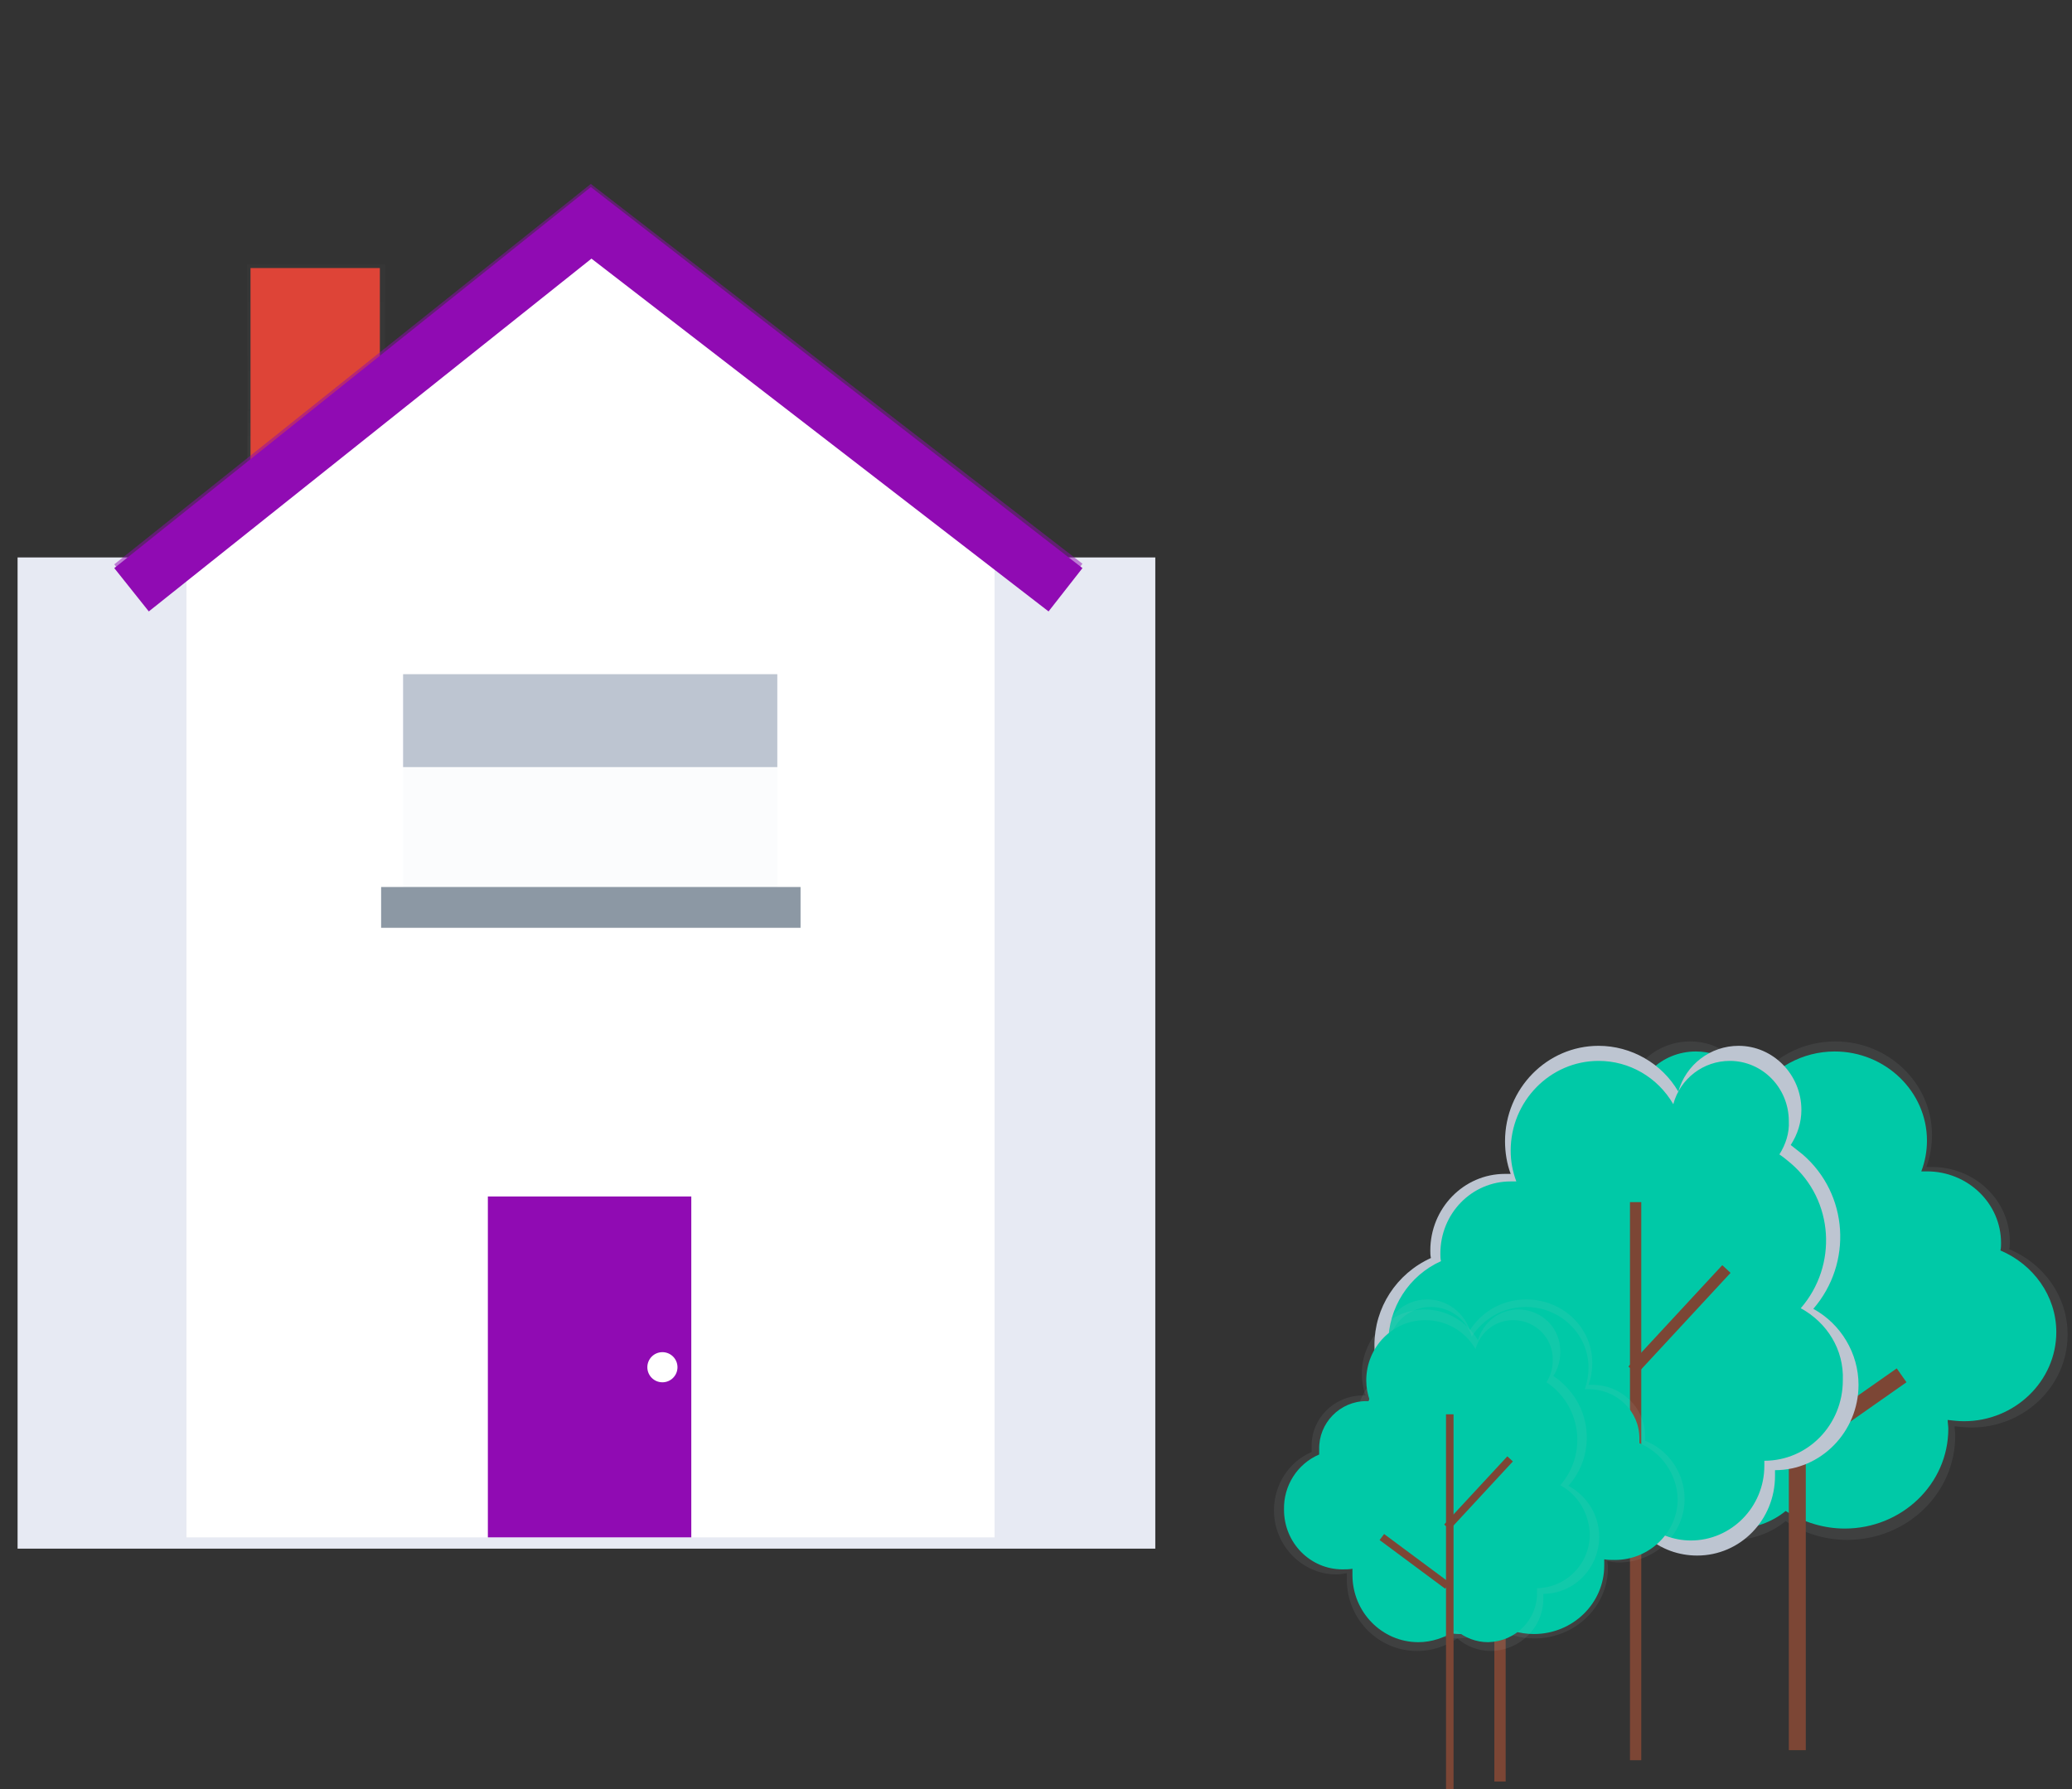 <svg width="330" height="285" viewBox="0 0 330 285" fill="none" xmlns="http://www.w3.org/2000/svg">
<rect x="0" y="0" width="330" height="285" fill="#333333" stroke="none"/>
<path d="M184 88.8H2.8V246.7H184V88.8Z" fill="#E7EAF3"/>
<g opacity="0.7">
<path opacity="0.7" d="M61.3 42.1H39.4V85.2H61.3V42.1Z" fill="url(#paint0_linear)"/>
</g>
<path d="M60.5 42.7H39.9V85.2H60.5V42.7Z" fill="#DE4437"/>
<path d="M159.9 244.9H27.6V83.1L94.2 81.6L159.9 83.1V244.9Z" fill="#E7EAF3"/>
<path d="M158.4 244.9H29.7V83.1L94 37.4L158.4 83.1V244.9Z" fill="white"/>
<path d="M110.1 190.6H77.7V244.9H110.1V190.6Z" fill="#900bb3"/>
<path opacity="0.5" d="M123.8 107.4H64.2V144.5H123.8V107.4Z" fill="#F8FAFD"/>
<path d="M127.5 141.3H60.7V147.8H127.5V141.3Z" fill="#8C98A4"/>
<path d="M123.8 107.4H64.2V122.2H123.8V107.4Z" fill="#BDC5D1"/>
<g opacity="0.7">
<path opacity="0.7" d="M167 96.9L94.2 40.5L23.7 96.9L18.2 89.9L94.1 29.3L172.4 89.8L167 96.9Z" fill="#900bb3"/>
</g>
<path d="M167 97.4L94.2 41.2L23.7 97.4L18.2 90.5L94.1 29.8L172.4 90.5L167 97.4Z" fill="#900bb3"/>
<path d="M105.5 220.2C106.825 220.2 107.9 219.125 107.9 217.8C107.9 216.475 106.825 215.4 105.5 215.4C104.174 215.4 103.1 216.475 103.1 217.8C103.1 219.125 104.174 220.2 105.5 220.2Z" fill="white"/>
<g opacity="0.3">
<path opacity="0.3" d="M256.9 207C254 204 252.4 199.9 252.4 195.7C252.4 189.8 255.5 184.4 260.6 181.4C259.5 179.8 258.9 177.9 258.9 175.9C258.9 170.4 263.5 165.9 269.2 165.9C273.7 165.9 277.7 168.8 279.1 173.1C282 168.6 286.9 165.9 292.3 165.9C300.8 165.9 307.7 172.6 307.7 180.8C307.7 182.6 307.4 184.3 306.8 185.9C307.1 185.9 307.4 185.9 307.7 185.9C314.5 185.9 320.1 191.2 320.1 197.8C320.1 198.2 320.1 198.6 320 199C325.5 201.3 329.3 206.5 329.3 212.6C329.3 220.8 322.4 227.4 314 227.4C313.1 227.4 312.2 227.3 311.3 227.2C311.3 227.7 311.4 228.2 311.4 228.7C311.4 237.9 303.7 245.3 294.2 245.3C290.7 245.3 287.3 244.3 284.4 242.3C282.1 244.2 279.1 245.3 276.1 245.3C269 245.3 263.2 239.7 263.2 232.9C263.2 232.6 263.2 232.3 263.2 232C255.6 232 249.4 226 249.4 218.7C249.5 213.8 252.4 209.2 256.9 207Z" fill="#BDC5D1"/>
</g>
<path d="M258.3 206.9C255.6 204 254 200.1 254 196.1C254 190.5 257 185.3 261.8 182.4C260.7 180.9 260.2 179 260.2 177.1C260.2 171.8 264.6 167.5 270.1 167.5C274.4 167.5 278.3 170.2 279.6 174.4C282.3 170.1 287.1 167.5 292.2 167.5C300.3 167.5 306.9 173.9 306.9 181.7C306.9 183.4 306.6 185 306 186.6C306.3 186.6 306.6 186.6 306.9 186.6C313.4 186.6 318.7 191.7 318.7 198C318.7 198.4 318.7 198.8 318.6 199.2C323.8 201.4 327.5 206.4 327.5 212.2C327.5 220 320.9 226.4 312.8 226.4C311.9 226.4 311.1 226.3 310.2 226.2C310.2 226.7 310.3 227.1 310.3 227.6C310.3 236.4 302.9 243.5 293.8 243.5C290.5 243.5 287.2 242.5 284.4 240.7C282.2 242.5 279.4 243.5 276.5 243.5C269.7 243.5 264.2 238.2 264.2 231.6C264.2 231.3 264.2 231 264.2 230.8C256.9 230.8 251 225.1 251 218.1C251.2 213.4 254 209 258.3 206.9Z" fill="#00C9A7"/>
<path d="M287.6 190.3H284.9V278.8H287.6V190.3Z" fill="#7C4635"/>
<path d="M271.601 199.711L269.673 201.601L285.493 217.74L287.421 215.85L271.601 199.711Z" fill="#795548"/>
<path d="M302.087 217.983L285.715 229.471L287.266 231.681L303.638 220.193L302.087 217.983Z" fill="#7C4635"/>
<path d="M288.8 208.5C295.1 201.2 294.4 190.2 287.1 183.9C286.5 183.4 285.8 182.9 285.2 182.4C286.3 180.7 286.9 178.8 286.9 176.8C286.9 171.2 282.4 166.6 276.9 166.6C272.4 166.6 268.5 169.6 267.3 173.9C264.7 169.4 259.8 166.6 254.6 166.6C246.4 166.6 239.7 173.4 239.7 181.8C239.7 183.6 240 185.4 240.6 187C240.3 187 240 187 239.7 187C233.1 187 227.8 192.5 227.8 199.2C227.8 199.6 227.8 200 227.9 200.4C222.4 202.9 218.9 208.3 218.9 214.3C218.9 222.7 225.5 229.5 233.7 229.5C234.6 229.5 235.4 229.4 236.3 229.3C236.3 229.8 236.2 230.3 236.2 230.8C236.2 240.2 243.6 247.8 252.8 247.8C256.2 247.8 259.5 246.7 262.3 244.8C264.5 246.8 267.4 247.8 270.3 247.8C277.2 247.8 282.7 242.1 282.7 235.1C282.7 234.8 282.7 234.5 282.7 234.2C290 234.2 296 228.1 296 220.6C296 215.6 293.2 210.9 288.8 208.5Z" fill="#BDC5D1"/>
<path d="M286.8 208.4C292.7 201.6 292.1 191.2 285.2 185.3C284.6 184.8 284 184.3 283.4 183.9C284.4 182.3 285 180.5 284.9 178.6C284.9 173.3 280.7 169 275.5 169C271.3 169 267.6 171.8 266.5 175.9C264 171.6 259.5 169 254.6 169C246.9 169 240.6 175.4 240.6 183.3C240.6 185 240.9 186.6 241.5 188.2C241.2 188.2 240.9 188.2 240.6 188.2C234.4 188.2 229.4 193.3 229.4 199.7C229.4 200.1 229.4 200.5 229.5 200.9C224.4 203.2 221.1 208.3 221.1 214C221.1 221.9 227.3 228.2 235 228.2C235.8 228.2 236.6 228.1 237.4 228C237.4 228.5 237.3 229 237.3 229.4C237.3 238.2 244.3 245.4 252.9 245.4C256.1 245.4 259.2 244.4 261.8 242.6C263.9 244.4 266.6 245.4 269.3 245.4C275.7 245.4 281 240.1 281 233.5C281 233.2 281 232.9 281 232.7C287.9 232.7 293.5 227 293.5 219.9C293.7 215 291 210.7 286.8 208.4Z" fill="#00C9A7"/>
<path d="M261.4 191.5H259.6V280.4H261.4V191.5Z" fill="#7C4635"/>
<path d="M274.299 201.542L259.352 217.683L260.673 218.906L275.62 202.765L274.299 201.542Z" fill="#7C4635"/>
<path d="M245.11 219.992L244.037 221.437L259.531 232.944L260.604 231.499L245.11 219.992Z" fill="#795548"/>
<g opacity="0.3">
<path opacity="0.3" d="M218.9 234.9C216.9 232.8 215.9 230.1 215.9 227.2C215.9 223.2 218 219.5 221.5 217.5C220.7 216.4 220.3 215.1 220.3 213.8C220.3 210 223.5 207 227.3 207C230.4 207 233.1 209 234.1 211.9C236.1 208.8 239.4 207 243.1 207C248.9 207 253.6 211.5 253.6 217.1C253.6 218.3 253.4 219.5 253 220.6C253.2 220.6 253.4 220.6 253.6 220.6C258.3 220.6 262 224.3 262 228.7C262 229 262 229.2 262 229.5C265.8 231 268.3 234.7 268.3 238.8C268.3 244.4 263.6 248.9 257.8 248.9C257.2 248.9 256.6 248.8 256 248.7C256 249 256.1 249.4 256.1 249.7C256.1 256 250.8 261 244.4 261C242 261 239.7 260.3 237.7 259C236.1 260.3 234.1 261 232 261C227.2 261 223.2 257.2 223.2 252.5C223.2 252.3 223.2 252.1 223.2 251.9C218 251.9 213.8 247.8 213.8 242.8C213.8 239.5 215.8 236.4 218.9 234.9Z" fill="#BDC5D1"/>
</g>
<path d="M219.9 234.9C218 232.9 217 230.3 217 227.6C217 223.8 219.1 220.2 222.3 218.3C221.6 217.2 221.2 216 221.2 214.7C221.2 211.1 224.2 208.2 227.9 208.2C230.9 208.2 233.5 210.1 234.4 212.9C236.3 210 239.5 208.2 243 208.2C248.5 208.2 253 212.5 253 217.9C253 219 252.8 220.2 252.4 221.3C252.6 221.3 252.8 221.3 253 221.3C257.5 221.3 261.1 224.8 261.1 229.1C261.1 229.4 261.1 229.6 261.1 229.9C264.7 231.4 267.1 234.9 267.2 238.8C267.2 244.1 262.7 248.5 257.2 248.5C256.6 248.5 256 248.5 255.5 248.4C255.5 248.7 255.5 249 255.5 249.4C255.5 255.4 250.5 260.3 244.3 260.3C242 260.3 239.8 259.6 237.9 258.4C236.4 259.7 234.4 260.3 232.5 260.3C227.9 260.3 224.1 256.7 224.1 252.2C224.1 252 224.1 251.8 224.1 251.6C219.1 251.6 215.1 247.7 215.1 242.9C215 239.3 216.9 236.3 219.9 234.9Z" fill="#00C9A7"/>
<path d="M239.8 223.5H238V283.8H239.8V223.5Z" fill="#7C4635"/>
<path d="M228.932 229.946L227.646 231.206L238.426 242.203L239.712 240.943L228.932 229.946Z" fill="#795548"/>
<path d="M249.749 242.438L238.616 250.249L239.65 251.723L250.783 243.911L249.749 242.438Z" fill="#795548"/>
<g opacity="0.3">
<path opacity="0.3" d="M249.8 236.7C254.1 231.8 253.6 224.5 248.7 220.2C248.3 219.8 247.8 219.5 247.4 219.2C248.1 218.1 248.5 216.8 248.5 215.4C248.6 211.7 245.7 208.7 242 208.6C238.9 208.5 236.2 210.6 235.4 213.5C233.6 210.5 230.4 208.6 226.9 208.6C221.4 208.6 216.9 213.2 216.9 218.8C216.9 220 217.1 221.2 217.5 222.3C217.3 222.3 217.1 222.3 216.9 222.3C212.4 222.4 208.8 226 208.9 230.5C208.9 230.8 208.9 231.1 208.9 231.3C205.2 232.9 202.9 236.6 202.9 240.6C202.9 246.2 207.4 250.8 212.8 250.8C213.4 250.8 214 250.7 214.5 250.6C214.5 250.9 214.5 251.3 214.5 251.6C214.5 257.9 219.5 263 225.7 263C228 263 230.2 262.3 232.1 261C233.6 262.3 235.5 263 237.5 263C242.2 262.9 245.9 259.1 245.8 254.5C245.8 254.3 245.8 254.1 245.8 253.9C250.7 253.9 254.7 249.8 254.7 244.8C254.7 241.4 252.8 238.3 249.8 236.7Z" fill="#BDC5D1"/>
</g>
<path d="M248.5 236.6C252.5 232 252 225.1 247.5 221.1C247.1 220.8 246.7 220.4 246.3 220.2C247 219.1 247.3 217.9 247.3 216.7C247.4 213.2 244.6 210.4 241.2 210.3C238.3 210.2 235.8 212.1 235 214.9C233.3 212 230.3 210.3 227 210.3C221.8 210.3 217.6 214.6 217.6 219.9C217.6 221 217.8 222.1 218.2 223.2C218 223.2 217.8 223.2 217.6 223.2C213.4 223.2 210 226.7 210.1 230.9C210.1 231.2 210.1 231.4 210.1 231.7C206.6 233.2 204.4 236.7 204.5 240.5C204.5 245.8 208.7 250 213.8 250C214.3 250 214.9 250 215.4 249.9C215.4 250.2 215.4 250.5 215.4 250.9C215.4 256.8 220.1 261.6 225.9 261.6C228 261.6 230.1 260.9 231.9 259.7C233.3 260.9 235.1 261.6 237 261.6C241.4 261.5 244.9 258 244.8 253.6C244.8 253.4 244.8 253.2 244.8 253C249.5 252.9 253.2 249.1 253.2 244.4C253.1 241.1 251.3 238.1 248.5 236.6Z" fill="#00C9A7"/>
<path d="M231.5 225.3H230.3V285H231.5V225.3Z" fill="#7C4635"/>
<path d="M240.069 231.993L230.014 242.851L230.895 243.667L240.95 232.808L240.069 231.993Z" fill="#7C4635"/>
<path d="M220.441 244.368L219.725 245.331L230.162 253.082L230.877 252.118L220.441 244.368Z" fill="#7C4635"/>
<defs>
<linearGradient id="paint0_linear" x1="50.35" y1="85.2" x2="50.35" y2="42.1" gradientUnits="userSpaceOnUse">
<stop stop-color="#808080" stop-opacity="0.25"/>
<stop offset="0.54" stop-color="#808080" stop-opacity="0.12"/>
<stop offset="1" stop-color="#808080" stop-opacity="0.1"/>
</linearGradient>
</defs>
</svg>
